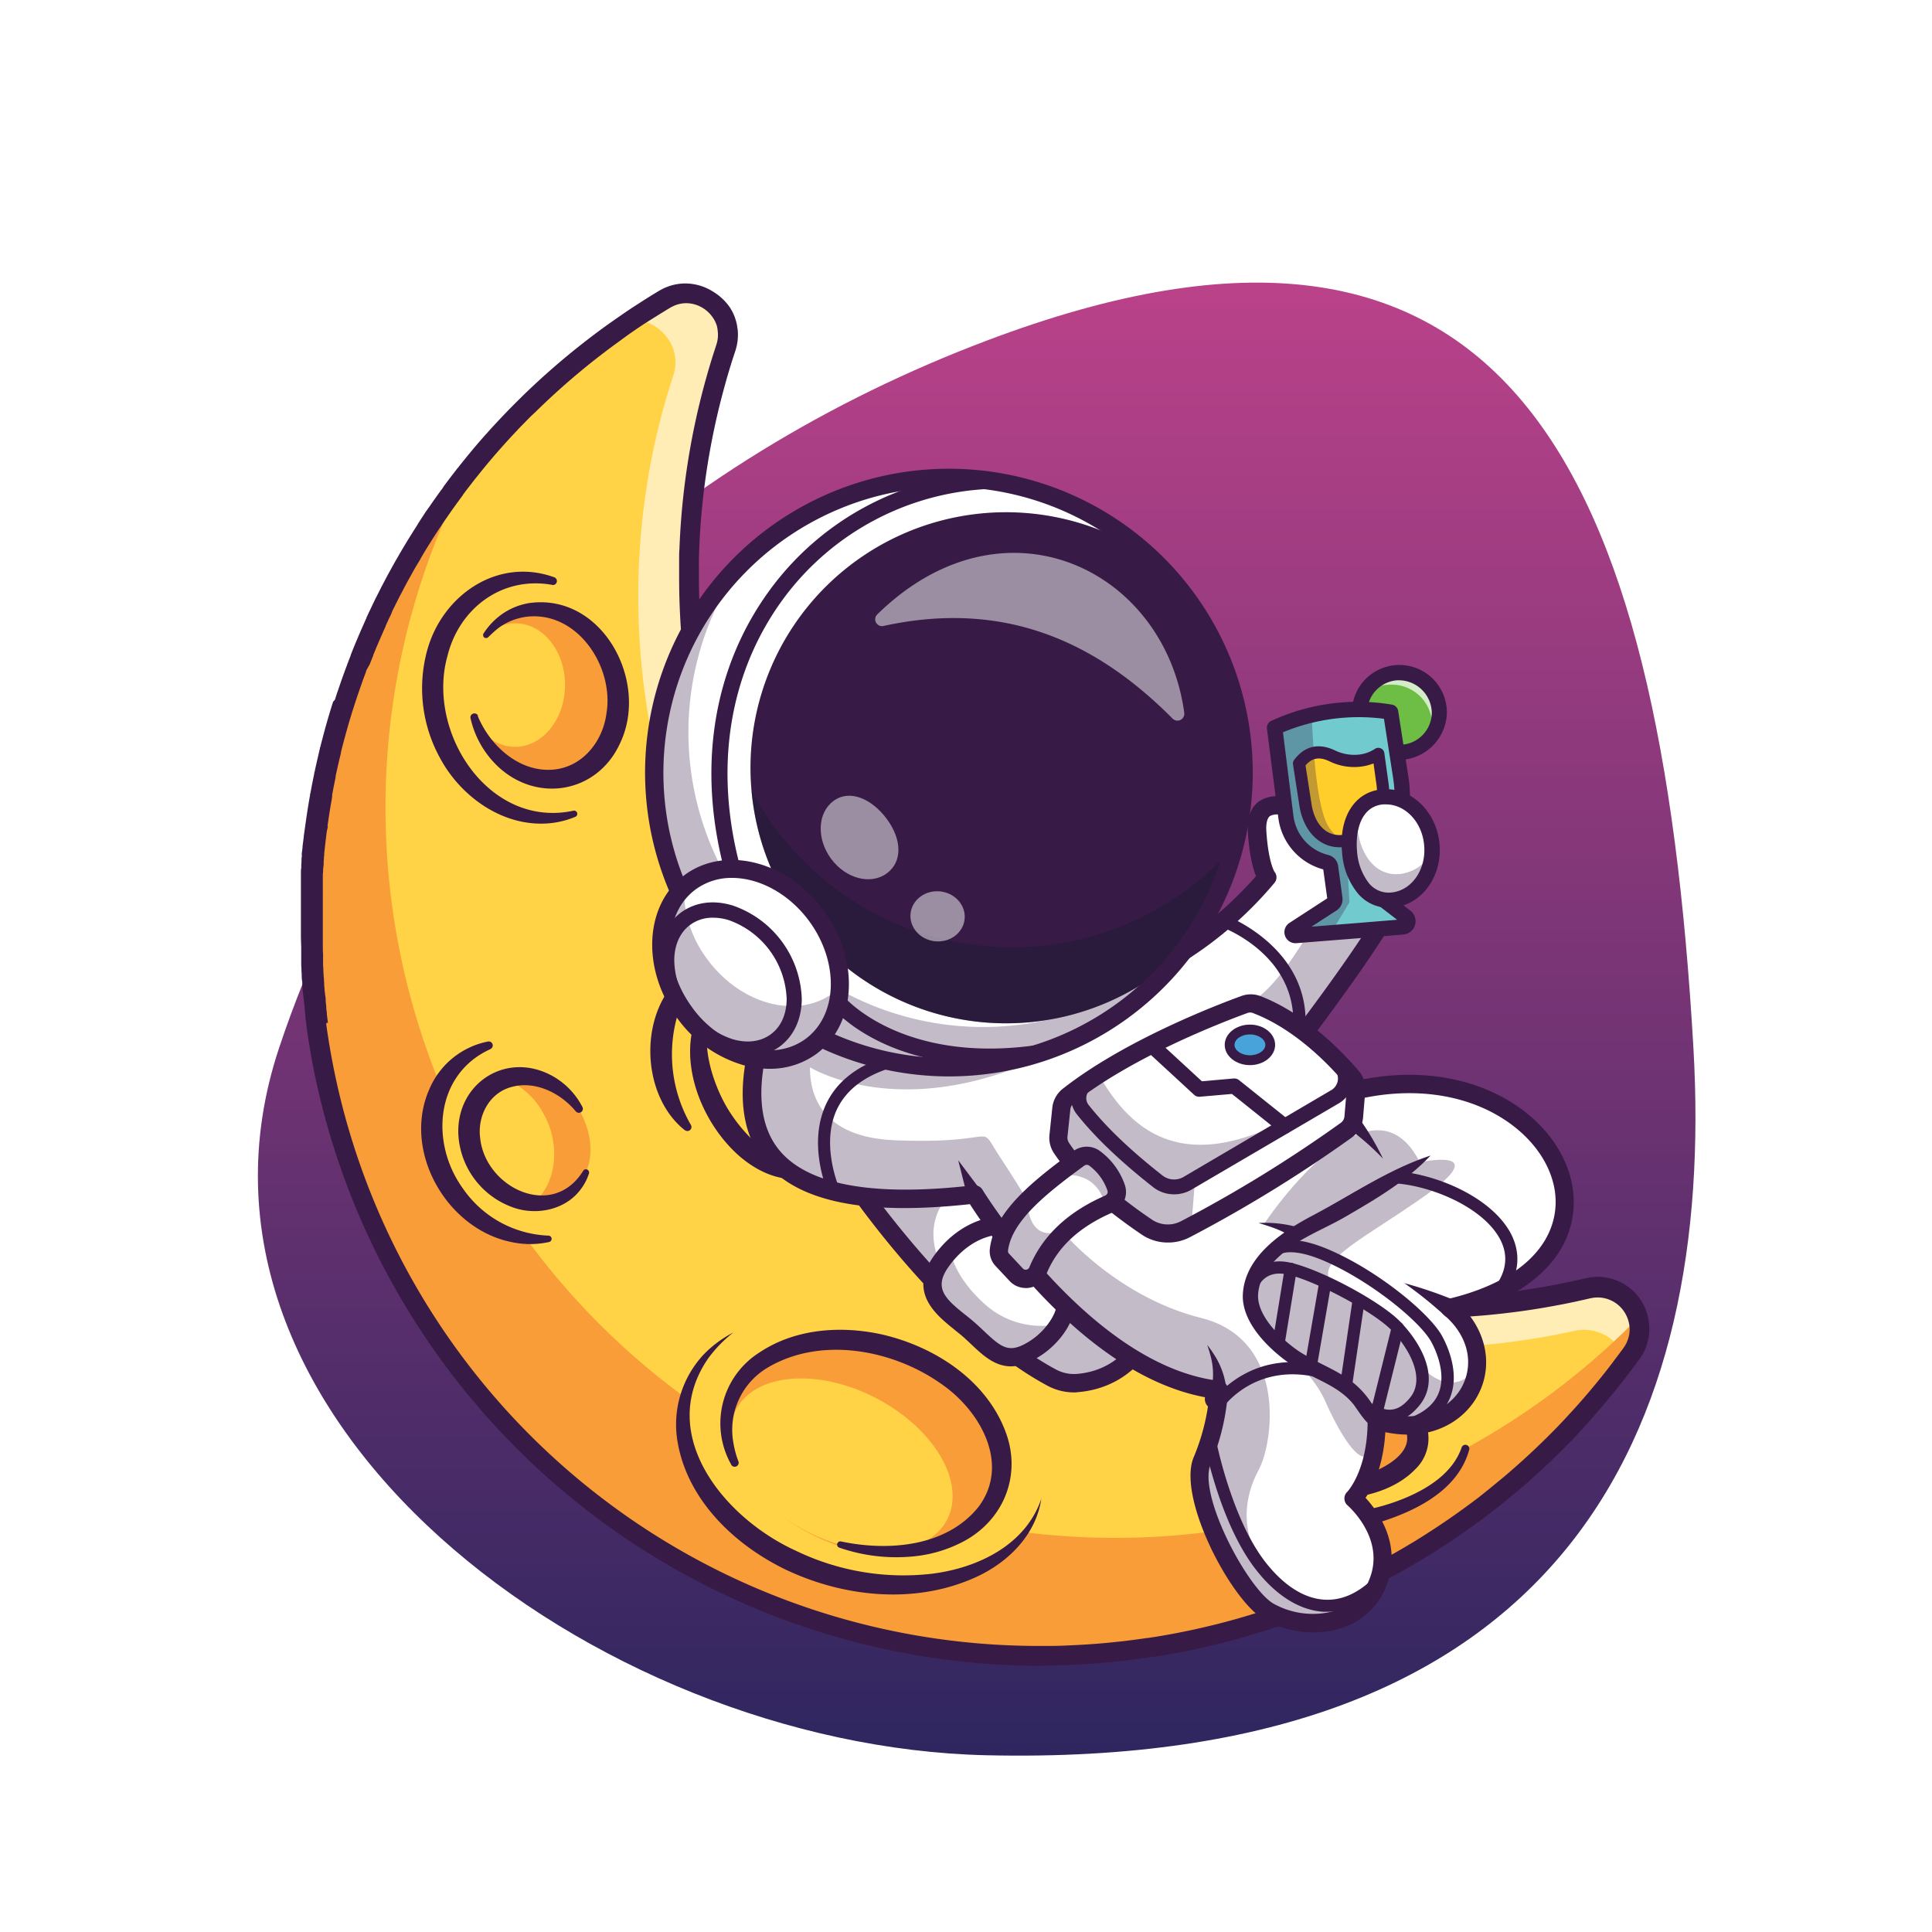 <svg id="e30246d6-a261-413d-b10c-089c3518edea" data-name="Layer 1" xmlns="http://www.w3.org/2000/svg" xmlns:xlink="http://www.w3.org/1999/xlink" viewBox="0 0 450 450"><defs><style>.e76e3fd5-34c7-47b2-a2ea-3da4e2945403{fill:url(#bb813959-29e8-4a2c-988d-03fdb937d616);filter:url(#fccdccc5-0e71-4527-8cf0-1ff949c20688);}.e11d6669-637c-4dd9-9091-f3080b060dc6{filter:url(#ad741502-7469-46cd-9437-9b78b9c8c03a);}.a75a3bb2-5fc4-4e3f-a09f-df99094040f5{fill:#ffd345;}.ace258bc-e32d-4836-8273-dd09cd69f4e1{opacity:0.6;}.fc51ca04-42e1-4f50-bc91-7670b5994a58{fill:#fff;}.a970699f-ee1f-46b7-a99a-fd3e23ed6bb3{fill:#f99d39;}.b836044c-fc70-409e-a390-45bf1b3f661f{fill:#371a45;}.afc7e597-3de8-4cb4-9f71-7e722886901d{fill:#6ebe45;}.e861d5c9-537a-4358-bfea-fcf1a94243c6{opacity:0.7;}.acf8db99-e91a-46ac-8e5d-bf9f6fa5a138{opacity:0.3;}.b81a921d-9e0f-4d10-a880-848dad99f1d1{opacity:0.35;}.b75c2c97-14ea-446d-a886-205730cc57dd{fill:#111a28;}.f6427437-c86a-4498-a652-77455648d4d6{opacity:0.5;}.bc2f0456-3b6d-4f07-88ef-57915009e4c9{fill:#48a3da;}.bee86a88-869d-4b0e-b293-99d457ebd0b6{fill:#71cbce;}.f5bb9058-fa20-43da-8bcb-079e697a65b3{fill:#ffce2a;}</style><linearGradient id="bb813959-29e8-4a2c-988d-03fdb937d616" x1="179.68" y1="61.32" x2="179.68" y2="407.82" gradientTransform="translate(45.79)" gradientUnits="userSpaceOnUse"><stop offset="0" stop-color="#bb428a"/><stop offset="1" stop-color="#2e265f"/></linearGradient><filter id="fccdccc5-0e71-4527-8cf0-1ff949c20688" x="0.04" y="5.78" width="455.04" height="463.2" filterUnits="userSpaceOnUse"><feOffset dx="2" dy="2" input="SourceAlpha"/><feGaussianBlur stdDeviation="20" result="a39c3d6b-7e4b-405e-93d7-cc951deae3db"/><feFlood/><feComposite operator="in" in2="a39c3d6b-7e4b-405e-93d7-cc951deae3db"/><feComposite in="SourceGraphic"/></filter><filter id="ad741502-7469-46cd-9437-9b78b9c8c03a"><feOffset dx="2" dy="2" input="SourceAlpha"/><feGaussianBlur stdDeviation="12" result="a5259695-f111-4079-b7c0-6746fb678644"/><feFlood/><feComposite operator="in" in2="a5259695-f111-4079-b7c0-6746fb678644"/><feComposite in="SourceGraphic"/></filter></defs><path class="e76e3fd5-34c7-47b2-a2ea-3da4e2945403" d="M392.43,242.1c5.1,89-29.75,167.85-164.74,164.73C136.74,404.73,34.25,328.43,63,242.1c27.54-82.83,92.4-137.37,164.73-164.73C349,31.47,384.63,106.16,392.43,242.1Z"/><g class="e11d6669-637c-4dd9-9091-f3080b060dc6"><path class="a75a3bb2-5fc4-4e3f-a09f-df99094040f5" d="M378,313.31A170,170,0,1,1,152.8,67.7a9.76,9.76,0,0,1,14.26,11.43,168.61,168.61,0,0,0-6.9,29.38,170.32,170.32,0,0,0-1.26,35.8c0,.28,0,.56,0,.84.31,4.27.79,8.47,1.41,12.63.37,2.53.8,5,1.29,7.52.22,1.16.47,2.31.72,3.46a169.8,169.8,0,0,0,4.44,16.51A171.87,171.87,0,0,0,173.27,202c1.82,4.09,3.82,8.1,5.95,12q2.92,5.34,6.22,10.45c.15.25.31.49.47.73,1.51,2.33,3.1,4.64,4.72,6.88.62.86,1.25,1.71,1.88,2.55s1.18,1.57,1.78,2.34q3,3.86,6.22,7.52l1.22,1.38c.19.22.38.42.57.63s.54.6.81.9c1.29,1.4,2.6,2.79,3.94,4.15,2.47,2.51,5,5,7.64,7.31.61.56,1.23,1.11,1.85,1.65q4,3.52,8.27,6.79c.46.36.93.72,1.41,1.07q6.53,4.93,13.52,9.21c.82.52,1.66,1,2.5,1.51,1.51.9,3,1.76,4.56,2.6q3.27,1.8,6.63,3.45,2.52,1.24,5.07,2.41c2.46,1.11,4.95,2.17,7.46,3.16,1.7.68,3.42,1.33,5.14,1.95,1.36.49,2.72,1,4.09,1.4q3.35,1.11,6.73,2.08,7.59,2.16,15.43,3.62c2.14.4,4.28.75,6.44,1.08a170.78,170.78,0,0,0,37.32,1.31,174.91,174.91,0,0,0,17.75-2.25c3-.55,6.05-1.18,9-1.87A9.75,9.75,0,0,1,378,313.31Z"/><g class="ace258bc-e32d-4836-8273-dd09cd69f4e1"><path class="fc51ca04-42e1-4f50-bc91-7670b5994a58" d="M154.85,85.39a162,162,0,0,0-6.73,29.44,166.76,166.76,0,0,0-.87,36c0,.28.05.57.07.85.37,4.29.92,8.52,1.61,12.71.41,2.55.89,5.07,1.43,7.58.24,1.17.51,2.33.78,3.49a169.08,169.08,0,0,0,4.79,16.65A173,173,0,0,0,162.79,209c1.93,4.14,4,8.2,6.29,12.17q3.07,5.4,6.53,10.57l.5.75c1.59,2.36,3.25,4.69,5,7,.64.87,1.3,1.73,2,2.59s1.23,1.59,1.86,2.37c2.09,2.6,4.27,5.15,6.51,7.64.41.46.84.93,1.27,1.39.19.23.39.43.59.65s.56.6.85.91c1.35,1.43,2.71,2.84,4.11,4.22,2.58,2.55,5.23,5,8,7.45l1.94,1.68c2.78,2.39,5.66,4.7,8.6,6.93.48.36,1,.73,1.47,1.09q6.78,5,14.05,9.42c.86.53,1.73,1,2.6,1.55,1.56.92,3.14,1.8,4.73,2.67,2.27,1.23,4.55,2.42,6.88,3.55,1.74.86,3.49,1.68,5.26,2.48,2.54,1.15,5.12,2.25,7.72,3.27q2.64,1.05,5.33,2c1.4.5,2.81,1,4.23,1.46q3.45,1.15,7,2.17,7.83,2.28,15.94,3.84,3.31.63,6.66,1.15a180,180,0,0,0,38.48,1.79,181.92,181.92,0,0,0,18.27-2c3.12-.51,6.21-1.11,9.27-1.77a10.26,10.26,0,0,1,12.08,7.12c.43-.58.88-1.16,1.3-1.75a9.75,9.75,0,0,0-10.09-15.24c-3,.69-6,1.32-9,1.87a174.91,174.91,0,0,1-17.75,2.25,170.78,170.78,0,0,1-37.32-1.31c-2.16-.33-4.3-.68-6.44-1.08q-7.85-1.46-15.43-3.62-3.39-1-6.73-2.08c-1.37-.44-2.73-.91-4.09-1.4-1.72-.62-3.44-1.27-5.14-1.95-2.51-1-5-2.05-7.46-3.16q-2.55-1.17-5.07-2.41-3.36-1.65-6.63-3.45c-1.53-.84-3.05-1.7-4.56-2.6-.84-.49-1.68-1-2.5-1.51q-7-4.28-13.52-9.21c-.48-.35-.95-.71-1.41-1.07q-4.25-3.27-8.27-6.79c-.62-.54-1.24-1.09-1.85-1.65-2.63-2.35-5.17-4.8-7.64-7.31-1.34-1.36-2.65-2.75-3.94-4.15-.27-.3-.54-.59-.81-.9s-.38-.41-.57-.63l-1.22-1.38q-3.21-3.67-6.22-7.52c-.6-.77-1.19-1.55-1.78-2.34s-1.26-1.69-1.88-2.55c-1.62-2.24-3.21-4.55-4.72-6.88-.16-.24-.32-.48-.47-.73q-3.3-5.1-6.22-10.45c-2.13-3.92-4.13-7.93-5.95-12a171.87,171.87,0,0,1-6.46-16.77,169.8,169.8,0,0,1-4.44-16.51c-.25-1.15-.5-2.3-.72-3.46-.49-2.49-.92-5-1.29-7.52-.62-4.16-1.1-8.36-1.41-12.63,0-.28,0-.56,0-.84a170.32,170.32,0,0,1,1.26-35.8,168.61,168.61,0,0,1,6.9-29.38A9.76,9.76,0,0,0,152.8,67.7q-3.74,2.25-7.35,4.68C151.66,72.65,157,78.75,154.85,85.39Z"/></g><path class="a970699f-ee1f-46b7-a99a-fd3e23ed6bb3" d="M378,313.32A170.06,170.06,0,1,1,106.48,108.56a170.12,170.12,0,0,0,60.58,221.37,17.5,17.5,0,0,1,2.12-7.85c6.35-11.68,25-14.65,41.57-6.63s24.91,24,18.56,35.67a17.12,17.12,0,0,1-1.59,2.42A170.41,170.41,0,0,0,379.5,305,9.57,9.57,0,0,1,378,313.32Z"/><ellipse class="a970699f-ee1f-46b7-a99a-fd3e23ed6bb3" cx="124.61" cy="159.7" rx="16.34" ry="19.16" transform="translate(-39.65 41.17) rotate(-16.22)"/><ellipse class="a970699f-ee1f-46b7-a99a-fd3e23ed6bb3" cx="177.2" cy="249.37" rx="14.17" ry="22.75" transform="translate(-91.59 103.29) rotate(-26.08)"/><ellipse class="a75a3bb2-5fc4-4e3f-a09f-df99094040f5" cx="173" cy="251.12" rx="8.93" ry="19.85" transform="translate(-92.78 101.62) rotate(-26.08)"/><ellipse class="a75a3bb2-5fc4-4e3f-a09f-df99094040f5" cx="118" cy="157.57" rx="14.39" ry="11.61" transform="translate(-40.43 274.41) rotate(-89.58)"/><path class="a75a3bb2-5fc4-4e3f-a09f-df99094040f5" d="M112,241.47a18.5,18.5,0,0,0-4.38,2c-9.85,6.11-12,20.09-4.75,31.24,5.44,8.38,14.59,12.77,23,11.86Z"/><path class="b836044c-fc70-409e-a390-45bf1b3f661f" d="M112.23,242.36c-12.89,5.82-14.11,21.91-6.36,32.53a25.37,25.37,0,0,0,19.86,10.91.75.75,0,0,1,.75.77.77.77,0,0,1-.59.72,20.66,20.66,0,0,1-8.82,0C102,284.21,91.64,266.1,98,251.7a18.76,18.76,0,0,1,13.66-11.11.93.93,0,0,1,.54,1.77Z"/><path class="a75a3bb2-5fc4-4e3f-a09f-df99094040f5" d="M238.61,330.06a25.64,25.64,0,0,1,2,16.84c-2.45,10.09-11.22,16.56-23,19.15a53.56,53.56,0,0,1-25.7-1.05c-22.91-6.39-38.19-25.1-34.14-41.81a24.58,24.58,0,0,1,11.06-14.85c9.41-6,23.21-7.26,37.6-3.25Z"/><path class="b836044c-fc70-409e-a390-45bf1b3f661f" d="M109.25,164.71c2.79,6.77,9.16,12.67,16.58,12.6S138.42,171,139.28,164c1.67-10.43-6.32-23.05-17.7-22.43a13.82,13.82,0,0,0-7.66,2.85,29.55,29.55,0,0,0-2.21,2,.74.74,0,0,1-1,0,.77.77,0,0,1,0-1,16.34,16.34,0,0,1,4.48-4.56,15.45,15.45,0,0,1,6.12-2.4c17-2.34,28,18.32,21.1,32.69-5.34,11.67-19.5,14-28.63,5.19a22.23,22.23,0,0,1-6.19-11.07.93.93,0,0,1,1.76-.56Z"/><path class="b836044c-fc70-409e-a390-45bf1b3f661f" d="M126.62,134.23c-11.65-2.1-21.66,5.42-24.41,16.6-4.94,17.69,9.62,40.23,29.34,36a.75.75,0,0,1,.46,1.42,20.41,20.41,0,0,1-6,1.5c-10.76,1-20.82-6.2-25.67-15.47a33.62,33.62,0,0,1-2.86-24.73c3.52-12.94,16.45-21.86,29.62-17.09a.93.93,0,0,1-.48,1.79Z"/><path class="a970699f-ee1f-46b7-a99a-fd3e23ed6bb3" d="M123.43,278.5c-4.94.59-10.33-2.23-13.52-7.6-4.25-7.16-3-16.14,2.8-20.07a10.73,10.73,0,0,1,2.59-1.27c9.9-3.52,17,3.74,19.34,10.85C137.27,268.45,134.23,276.75,123.43,278.5Z"/><path class="a75a3bb2-5fc4-4e3f-a09f-df99094040f5" d="M122.63,277.88c-4.94.59-10.33-2.23-13.52-7.6-4.25-7.16-3-16.14,2.8-20.07a10.48,10.48,0,0,1,2.58-1.27,17.23,17.23,0,0,1,9.82,7.94C128.62,264.15,127.79,273.13,122.63,277.88Z"/><path class="b836044c-fc70-409e-a390-45bf1b3f661f" d="M132.12,256.87c-3.58-4.33-9.48-7.19-14.9-5.71-5.21,1.32-8.07,6.73-7.38,11.93,1.2,11.56,16.83,19.11,23.95,7.69a.75.75,0,0,1,1.37.61,12.33,12.33,0,0,1-2.54,4.41c-3.57,4.07-9.68,5.21-14.73,3.57a19.17,19.17,0,0,1-13-15.68c-1.61-12.64,10.54-21.26,21.78-15.08a17.44,17.44,0,0,1,7,7.25.93.93,0,0,1-1.55,1Z"/><ellipse class="a970699f-ee1f-46b7-a99a-fd3e23ed6bb3" cx="199.28" cy="334.89" rx="23.78" ry="32.71" transform="translate(-186.68 388.69) rotate(-67.18)"/><ellipse class="a75a3bb2-5fc4-4e3f-a09f-df99094040f5" cx="193.99" cy="339.19" rx="17.49" ry="27.73" transform="translate(-196.44 354.76) rotate(-62.52)"/><path class="b836044c-fc70-409e-a390-45bf1b3f661f" d="M157.5,261.24c-10.52-8.32-10.84-28.13-.11-36.44a11.37,11.37,0,0,1,5.51-2.18.75.75,0,0,1,.82.68.78.78,0,0,1-.42.76,14.38,14.38,0,0,0-6.37,7.15,32.82,32.82,0,0,0,2,28.82.94.94,0,0,1-1.39,1.21Z"/><path class="a75a3bb2-5fc4-4e3f-a09f-df99094040f5" d="M292.06,320.55A46.24,46.24,0,0,1,307,317.08c16.65-1.17,31.14,5.76,32.37,15.49s-11.28,18.56-27.93,19.72-31.15-5.77-32.37-15.49Z"/><path class="b836044c-fc70-409e-a390-45bf1b3f661f" d="M340.2,335.7c-2.64,9.62-12.83,14.45-21.62,17.09-12,3.45-27.26,2.63-36.44-6.79a13.06,13.06,0,0,1-3.83-9.11.77.77,0,0,1,.78-.73.75.75,0,0,1,.7.55c1.86,5.49,7.13,8.5,12.29,10.46a60.18,60.18,0,0,0,19.17,3.2,47.67,47.67,0,0,0,14.82-3.79c5.21-2.31,10.42-5.83,12.36-11.4a.92.92,0,0,1,1.77.52Z"/><path class="a970699f-ee1f-46b7-a99a-fd3e23ed6bb3" d="M315.2,344.37A33,33,0,0,1,301,344c-5-1.3-8.92-3.82-10.51-7.15-2.94-6.18,3.33-12.82,14-14.84,10.19-1.92,20.72,1.07,24.22,6.72a7.45,7.45,0,0,1,.45.83C332.16,335.72,325.88,342.36,315.2,344.37Z"/><ellipse class="a75a3bb2-5fc4-4e3f-a09f-df99094040f5" cx="301.24" cy="333.91" rx="8.83" ry="15.85" transform="translate(-78.77 574.38) rotate(-80.27)"/><path class="b836044c-fc70-409e-a390-45bf1b3f661f" d="M297.36,323.43a30.43,30.43,0,0,1,21.74-2.34c3.87,1.13,7.63,3,10,6.51a9.93,9.93,0,0,1-1.52,12.68c-8.53,8.83-28.51,9.21-36.8,0a9.73,9.73,0,0,1-2.05-3.89c-.08-.74-.62-2.1.44-2.3a.75.75,0,0,1,.81.55,7.7,7.7,0,0,0,2.54,4c6.14,5,16.18,5,23.47,2.83,4.57-1.37,12.25-5.54,9-11.13-3.27-4.87-11.36-6.47-16.95-6.51a32.11,32.11,0,0,0-10,1.38.93.93,0,0,1-.73-1.7Z"/><path class="b836044c-fc70-409e-a390-45bf1b3f661f" d="M193.37,264.16a10.76,10.76,0,0,1-10.44,8.44c-4.77.08-9.27-2.35-12.72-5.33-8.56-7.49-14.32-21.41-10-32.47a12,12,0,0,1,4.3-5.39c.73-.38,2.56-1.74,3-.55a.76.76,0,0,1-.31.89c-8.43,6-3.6,21,1.27,28,3.71,5.51,10.74,12.5,17.87,10.51a9.37,9.37,0,0,0,5.27-4.75.93.93,0,0,1,1.72.66Z"/><path class="b836044c-fc70-409e-a390-45bf1b3f661f" d="M240.15,386A172.93,172.93,0,0,1,70.91,246.32l-.1-.52c-.08-.45-.17-.91-.25-1.36l-.33-1.88-.06-.38c-.08-.51-.17-1-.25-1.51l-.09-.63c-.07-.43-.13-.85-.2-1.28s-.14-1-.2-1.46l-.05-.35s0-.07,0-.11c-.08-.61-.17-1.26-.25-1.9,0-.05,0-.14,0-.23l0-.15c-.06-.5-.11-.95-.16-1.39l0-.34c0-.3-.07-.6-.1-.9-.06-.51-.11-1-.16-1.55l-.17-1.21,0,0-.06-.76c0-.25-.05-.5-.07-.76l0-.38c0-.32,0-.64-.07-1s-.05-.63-.07-1v-.13c0-.27,0-.55-.05-.83l0-.52-.06-1,0-.61c0-.32,0-.63,0-.95l0-1c0-.55,0-1.08,0-1.61l-.07-2.29h0c0-.31,0-.61,0-.91v-.36c0-.72,0-1.45,0-2.18,0-.48,0-1,0-1.43l0-1.53,0-1.47,0-.76c0-.34,0-.67,0-1,0-.17,0-.34,0-.5l0-.74c0-.33,0-.63,0-.92l0-.5a2,2,0,0,1,0-.32c0-.13,0-.27,0-.39s0-.4,0-.61,0-.51,0-.76a.66.66,0,0,0,0-.14l0-.39v-.16c0-.34,0-.71.08-1.08l0-.48a1.5,1.5,0,0,1,0-.22l.06-.83,0-.38c0-.25,0-.47.06-.69s0-.25,0-.37c0-.32,0-.64.08-.95l.09-.83c0-.38.08-.8.13-1.22h0l.17-1.4c0-.26.07-.53.1-.79h0l.3-2.14c.15-1.07.31-2.17.48-3.26.11-.73.24-1.47.36-2.2.07-.4.14-.81.22-1.21,0-.16,0-.32.08-.48s0-.27.08-.41l.21-1.13c.1-.54.21-1.08.32-1.62s.19-.94.29-1.42c0-.12,0-.24.07-.36.13-.6.26-1.21.4-1.81l.09-.39c.1-.47.21-.93.32-1.4l.23-1,.21-.89c0-.09,0-.19.08-.29.14-.57.28-1.15.44-1.72.39-1.53.83-3.14,1.34-4.9.45-1.52.83-2.78,1.21-3.95L76,161c.14-.44.28-.88.43-1.32,0-.11.08-.25.13-.39l.82-2.4c.14-.4.27-.78.41-1.16s.24-.69.38-1.05c.2-.56.42-1.15.65-1.74.07-.22.15-.44.24-.65.13-.36.29-.76.45-1.17l.15-.39s0-.1.06-.16a.3.3,0,0,0,0-.1l.6-1.49c.06-.16.12-.32.19-.47a3,3,0,0,1,.14-.33l.12-.31c.22-.51.43-1,.66-1.55.06-.17.15-.38.25-.6.23-.55.49-1.13.75-1.71l.05-.12.09-.2.06-.14.44-1,.27-.59,0-.07c.07-.16.15-.31.22-.47l.07-.15.29-.63c.24-.5.49-1,.75-1.57.09-.2.19-.4.29-.6.23-.48.47-1,.7-1.43l.62-1.23.57-1.12c.06-.13.15-.28.24-.45s.26-.51.41-.78l.28-.55.14-.25c.28-.54.58-1.09.88-1.63l.27-.49c.16-.3.34-.62.52-.94l.27-.49.57-1,.26-.44.06-.1c.19-.34.41-.72.63-1.09l.13-.23c.1-.17.2-.34.31-.51l.85-1.43.17-.28.73-1.18v0l.09-.14.1-.16c.08-.14.17-.28.26-.41.17-.29.35-.57.53-.85l.5-.78a3.23,3.23,0,0,0,.18-.28c0-.07.08-.13.12-.18l0-.06c.43-.65.85-1.31,1.3-2l.43-.66.07-.11.72-1,.17-.24c.38-.56.76-1.11,1.15-1.66l.2-.27c.11-.17.22-.33.34-.49l.5-.69c.19-.27.38-.54.59-.8s.29-.42.44-.62l0-.05.64-.86.34-.46.45-.59c.19-.25.38-.51.58-.76l.31-.4.14-.18,0,0,.59-.76.08-.15.17-.16.39-.5.33-.42c2-2.47,4-4.94,6.18-7.31,1-1.14,2.1-2.33,3.43-3.73l1.54-1.61,1.67-1.69,1.49-1.47.09-.09a174,174,0,0,1,16-13.79c1.15-.88,2.4-1.81,3.82-2.83,2-1.41,3.94-2.77,5.89-4.06l2-1.29c1.45-.93,2.78-1.75,4.06-2.52l.47-.27c.19-.1.37-.2.55-.28a11.87,11.87,0,0,1,5.13-1.2h0a12.14,12.14,0,0,1,6.55,1.95A12.72,12.72,0,0,1,168,69.6a11.89,11.89,0,0,1,1.16,2.31l0,0,.16.5a10.79,10.79,0,0,1,.38,1.54c0,.26.09.53.12.82a12,12,0,0,1-.58,5.06l-.63,1.93c-.26.81-.51,1.61-.75,2.43l-.47,1.57c-.13.44-.25.9-.38,1.35l-.16.59a166.79,166.79,0,0,0-6,38.41c0,.68-.05,1.38-.06,2.08v.06c0,.68,0,1.36,0,2s0,1.41,0,2.11c0,4.26.17,8.55.48,12.75.06.78.13,1.56.2,2.33s.15,1.6.23,2.4v.15c.09.82.18,1.64.28,2.46s.19,1.57.29,2.35c.19,1.37.38,2.65.57,3.88.16,1,.33,2,.51,3.05v.07c.06.35.12.69.19,1,.11.6.22,1.2.34,1.79.06.32.11.6.17.89l.11.56c.08.35.15.71.22,1.06a167.63,167.63,0,0,0,87.82,114.65,165.52,165.52,0,0,0,71.26,18.38h.4l.7,0,1.69,0c1.07,0,2.14,0,3.22,0,.8,0,1.61,0,2.41,0s1.47,0,2.19-.06h.43l1.65-.07,1.09-.05,1.79-.11.41,0,1.44-.1.57,0,.14,0h.07c1.29-.1,2.66-.23,4.18-.38l1.68-.18,1.64-.2c3.22-.39,6.45-.89,9.62-1.47l1.66-.31,2.73-.55c.52-.1,1-.21,1.53-.33.85-.18,1.68-.37,2.5-.56l.87-.18a12,12,0,0,1,13,6.88,11.85,11.85,0,0,1,.55,1.42l.12.38a.73.73,0,0,0,0,.16,11.64,11.64,0,0,1-.19,6.84l0,.07-.11.3-.06.15c0,.12-.09.24-.14.36l-.08.19c0,.07-.07.15-.1.23l-.13.27-.23.44-.18.3a9.92,9.92,0,0,1-.67,1c-.38.53-.78,1.06-1.17,1.59-.86,1.16-1.65,2.2-2.4,3.17-1.31,1.68-2.54,3.2-3.77,4.67-.71.85-1.42,1.69-2.14,2.52s-1.36,1.55-2,2.31c-1.18,1.33-2.42,2.66-3.66,4-3.64,3.8-7.48,7.47-11.42,10.89-.59.52-1.19,1-1.8,1.54-1.18,1-2.4,2-3.62,3-.85.68-1.7,1.35-2.57,2-2,1.56-4.09,3.07-6.11,4.5l-1.29.89c-1.9,1.31-3.95,2.67-6.09,4-1,.62-2,1.23-3,1.83-4.17,2.51-8.49,4.85-12.83,7l-1.66.81c-2.24,1.07-4.49,2.08-6.69,3-.55.24-1.11.48-1.68.71l-.58.23-1.33.54c-2.46,1-5,1.92-7.53,2.8l-1.11.37-.07,0-2.23.74-1.32.41c-2.88.9-5.83,1.74-8.77,2.49l-1.84.46-1.38.33-.72.16-1.47.33-.36.08-1.84.4-1.88.37c-.61.13-1.24.24-1.86.36l-1.89.34-1.92.32-.4.07-1.46.22-.22,0-1.79.26c-1.22.17-2.46.33-3.7.47s-2.56.28-3.84.41-2.63.23-3.89.32c-1.79.13-3.42.22-5,.29s-3.13.11-5,.14ZM74,236.27l0,.4c.07.47.13.94.2,1.4s.13.84.19,1.25l.1.64c.07.47.15,1,.24,1.45l.06.38c.1.61.21,1.22.32,1.83l.24,1.31.1.52A167.47,167.47,0,0,0,240.07,381.37l2.46,0c1.78,0,3.37-.07,4.83-.14s3.12-.15,4.86-.28c1.22-.08,2.49-.19,3.77-.31l3.75-.39c1.2-.15,2.41-.3,3.6-.47.59-.07,1.17-.16,1.75-.25l.22,0,1.41-.22.4-.06,1.86-.31c.61-.11,1.22-.21,1.82-.33l1.82-.34,1.82-.37,1.79-.38.37-.08,1.43-.33.7-.16,1.34-.32,1.78-.44c2.87-.73,5.74-1.55,8.54-2.42l1.3-.41,2.14-.71.09,0,1.05-.36c2.48-.86,4.95-1.77,7.35-2.73l1.3-.52.5-.21.05,0c.55-.22,1.09-.45,1.64-.69,2.13-.9,4.32-1.89,6.52-2.93l1.59-.77c4.23-2.07,8.43-4.35,12.49-6.79,1-.58,1.94-1.18,2.9-1.78,2.07-1.31,4.07-2.63,5.94-3.91.42-.29.83-.57,1.23-.86,2-1.39,4-2.86,6-4.38l2.49-2c1.2-1,2.38-1.94,3.53-2.91.58-.49,1.17-1,1.74-1.5h0c3.83-3.33,7.57-6.9,11.11-10.59,1.2-1.27,2.4-2.56,3.56-3.85.68-.75,1.34-1.51,2-2.26s1.39-1.63,2.08-2.45c1.2-1.43,2.4-2.92,3.66-4.54.74-.95,1.5-2,2.34-3.09l1.15-1.56c.16-.22.29-.43.42-.64l.14-.25.11-.21.05-.11.09-.2.24-.62a7.08,7.08,0,0,0,.12-4.2l-.1-.35a8.93,8.93,0,0,0-.33-.83,7.42,7.42,0,0,0-8-4.25l-.57.11c-.84.2-1.7.4-2.56.58-.51.12-1,.23-1.58.34-.93.2-1.86.39-2.79.56l-1.71.32c-3.26.6-6.58,1.11-9.87,1.51l-1.69.2-1.76.19c-1.54.16-2.95.29-4.28.39l-.79.06-1.52.11-.39,0-1.84.11-1.13.05-1.65.07-.49,0c-.74,0-1.48,0-2.23.06s-1.66,0-2.49,0c-1.1,0-2.2,0-3.3,0l-1.73,0-.74,0-.39,0A170.11,170.11,0,0,1,250.11,286a173.06,173.06,0,0,1-81.77-89.77,170.51,170.51,0,0,1-8.48-28.06c-.08-.36-.15-.73-.23-1.1l-.11-.56c-.07-.31-.12-.61-.18-.92-.12-.59-.24-1.22-.35-1.85-.07-.35-.13-.71-.2-1.08v-.06c-.18-1-.36-2.08-.52-3.13-.2-1.27-.39-2.58-.59-4-.1-.81-.2-1.6-.29-2.39s-.2-1.64-.28-2.47l0-.16c-.08-.84-.17-1.69-.24-2.54s-.14-1.59-.2-2.39c-.33-4.32-.49-8.73-.49-13.1,0-.73,0-1.45,0-2.17s0-1.4,0-2.11,0-1.48.07-2.19a171.1,171.1,0,0,1,6.12-39.49l.17-.59c.13-.48.26-.95.4-1.43l.47-1.58q.38-1.26.78-2.52l.63-1.94a7.31,7.31,0,0,0,.37-3.14,3.32,3.32,0,0,0-.06-.44v-.08A6.08,6.08,0,0,0,165,74l-.05-.16a6.87,6.87,0,0,0-.81-1.71,7.71,7.71,0,0,0-2.31-2.31,7.41,7.41,0,0,0-4-1.2h0a7.09,7.09,0,0,0-3.13.74l0,0-.27.13-.3.17c-1.27.76-2.56,1.56-4,2.46l-2,1.26c-1.9,1.25-3.83,2.58-5.73,4-1.38,1-2.6,1.89-3.71,2.75a167.82,167.82,0,0,0-15.54,13.41l-.09.09L121.61,95q-.85.86-1.65,1.68c-.52.53-1,1-1.52,1.58-1.28,1.35-2.34,2.5-3.33,3.62-2.07,2.31-4.09,4.71-6,7.12l-.28.34-.63.8c-.2.26-.41.52-.61.79l-.5.65c-.18.22-.36.46-.53.69l-.5.67a2.49,2.49,0,0,0-.23.31l0,.06c-.21.27-.42.56-.63.84s-.28.38-.4.56l-.08.11c-.19.24-.36.48-.53.72l-.57.79-.18.25-.15.21-.12.17-1.1,1.59v0l-.14.19-.72,1.06-.08.12c-.14.21-.29.42-.42.64-.45.65-.85,1.27-1.26,1.89a.83.83,0,0,1-.08.12,3.93,3.93,0,0,1-.28.44c-.16.24-.3.48-.45.71l-.51.81-.06.1-.21.33-.13.2a.57.57,0,0,1-.08.13l-.67,1.09-.17.29c-.3.49-.58,1-.85,1.43l0,.06-.26.43-.14.23c-.19.33-.4.68-.6,1l-.08.14-.22.37c-.21.36-.38.68-.56,1l-.27.48c-.16.3-.33.6-.5.9l-.28.51c-.29.52-.57,1.05-.85,1.57l-.82,1.58-.18.32-.59,1.17c-.2.4-.4.79-.59,1.18s-.47.93-.69,1.39l0,.08c-.07.14-.14.28-.2.43l0,.07c-.26.52-.5,1-.75,1.56-.1.22-.19.4-.27.59l-.09.19-.18.38,0,.12c-.1.21-.18.38-.26.57-.16.34-.29.63-.41.92l-.21.46-.74,1.7-.23.54c-.23.54-.44,1-.64,1.54l-.18.43s0,0,0,0l-.11.27a1.66,1.66,0,0,0-.12.31l0,.07c-.2.49-.4,1-.59,1.47l-.24.61L83.4,154c-.08.19-.13.33-.18.48l0,.09c-.22.58-.44,1.15-.65,1.73-.13.35-.25.66-.35,1-.21.57-.39,1.11-.58,1.65L81,160.83c0,.11-.06.19-.09.27l-.42,1.31-.16.49c-.37,1.14-.74,2.35-1.17,3.82-.49,1.71-.92,3.28-1.31,4.78-.16.59-.3,1.16-.44,1.73l0,.18c-.08.3-.15.6-.22.9s-.16.64-.22.93c-.12.47-.22.92-.32,1.36l-.09.41-.39,1.77v.07s0,.05,0,.08l0,.12c-.1.48-.2.95-.29,1.42s-.22,1.06-.31,1.58-.15.75-.21,1.12l0,.07c0,.08,0,.15,0,.23l0,.13a2,2,0,0,0-.06.35l0,.08-.21,1.17c-.12.71-.24,1.42-.35,2.13-.16,1-.32,2.08-.46,3.12l.09.09-.26,1.13c-.07.6-.14,1.16-.21,1.72l-.06.51-.09.77c-.05.42-.09.84-.13,1.26l-.1.83c0,.27,0,.57-.07.87l0,.38-.06.67,0,.37c0,.28,0,.56-.07.84l-.06.62c0,.38,0,.72-.07,1.05l0,.21c0,.11,0,.22,0,.32v.21c0,.23,0,.47,0,.71v.08a3.67,3.67,0,0,0,0,.46c0,.14,0,.28,0,.4l0,.37c0,.13,0,.25,0,.38v.1c0,.27,0,.54,0,.81a2.09,2.09,0,0,1,0,.24l0,.67a1.93,1.93,0,0,0,0,.24v.15c0,.29,0,.6,0,.9l0,.77c0,.49,0,1,0,1.45l0,1.46c0,.47,0,.94,0,1.41,0,.72,0,1.45,0,2.17v.23l0,2,0,1.21c0,.54,0,1.05.06,1.57l0,1c0,.32,0,.59,0,.87V222c0,.16,0,.31,0,.47q0,.54.06,1.05v.1a2.09,2.09,0,0,0,0,.25v.14l.06.91v.11h0c0,.28.05.55.07.83s0,.65.07,1l0,.38c0,.24,0,.47.06.71,0,.53.09,1.05.14,1.57v.09l.18,1.17-.06.07.06.59c0,.3.06.58.1.86l0,.35c0,.44.1.87.15,1.3a1.2,1.2,0,0,0,0,.23v.15c.08.67.16,1.28.25,1.89Zm-.14-44.54v0Zm0-.12h0Zm83.2-41.2v0Zm4.65-.33v0ZM85,150Z"/><path class="b836044c-fc70-409e-a390-45bf1b3f661f" d="M240.57,346.9c-1.25,9-8.43,15.7-16.53,19-13.71,5.72-29.64,4-42.88-2.23-11.87-5.7-22.81-16-25.27-29.44a23.87,23.87,0,0,1,6-20.73,26.35,26.35,0,0,1,6.9-5.12,30.69,30.69,0,0,0-5.83,6c-12.27,17.8,3.78,37.22,20.32,44.77A57.61,57.61,0,0,0,215,364.56c10.76-1.33,22-6.71,25.61-17.66Z"/><path class="b836044c-fc70-409e-a390-45bf1b3f661f" d="M168.33,339.16A19.52,19.52,0,0,1,174.92,313c8.22-5.49,18.72-6.27,28.18-4.25,12.5,2.77,25,10.82,29.35,23.39,3.56,10.38-1.31,20.86-11.13,25.44a31.17,31.17,0,0,1-9.24,2.78,40.61,40.61,0,0,1-18.61-1.89.75.75,0,0,1,.4-1.44c11.07,2.34,24.61,1.26,32.06-8.07,7.31-9.77.63-22-8.27-28.33-11.28-8.18-28.06-11.47-40.56-4.26a16.83,16.83,0,0,0-8.26,17.78A21.22,21.22,0,0,0,170,338.4a.93.93,0,0,1-1.69.76Z"/><path class="fc51ca04-42e1-4f50-bc91-7670b5994a58" d="M265.25,309.13a22.44,22.44,0,0,1-4.4,5.87h0A19.4,19.4,0,0,1,249,320.16a10.91,10.91,0,0,1-6-1.27,73.24,73.24,0,0,1-7.93-5,134,134,0,0,1-19.79-17.78,224.48,224.48,0,0,1-15.72-19c-3.22-4.35-5.07-7.17-5.07-7.17l36.18-7.62C232.81,263.44,272.17,296.07,265.25,309.13Z"/><path class="b836044c-fc70-409e-a390-45bf1b3f661f" d="M248.15,322.32a13.08,13.08,0,0,1-6.15-1.55c-25.51-13.65-48.32-48.14-49.28-49.6a2.13,2.13,0,1,1,3.56-2.33c.23.35,23.18,35.05,47.73,48.17a8.82,8.82,0,0,0,4.81,1c4.43-.35,10.55-2.36,14.55-9.91,2.31-4.35-2.53-13.51-13.28-25.11a170.68,170.68,0,0,0-20.4-18.76,2.13,2.13,0,0,1,1.94-3.79c2.2,1.1,30.67,24.61,35.75,40.42,1.16,3.63,1.08,6.73-.25,9.24-5.16,9.74-13.48,11.79-18,12.15C248.82,322.3,248.48,322.32,248.15,322.32Z"/><path class="fc51ca04-42e1-4f50-bc91-7670b5994a58" d="M246.14,302.16a6.21,6.21,0,0,1-.56,2.47h0a17.72,17.72,0,0,1-8.42,8.54,9.35,9.35,0,0,1-2.07.75c-4.7,1.1-7.44-2.75-11.45-6.25-3.63-3.17-9.12-6.37-8.34-11.53a9.65,9.65,0,0,1,1.63-3.9,3.91,3.91,0,0,1,.34-.49,22.85,22.85,0,0,1,2.08-2.53c5.18-5.46,10.66-5.68,10.66-5.68l10.43,12.29S246,299.79,246.14,302.16Z"/><path class="b836044c-fc70-409e-a390-45bf1b3f661f" d="M233.5,316.25c-3.85,0-6.66-2.66-9.22-5.08-.66-.62-1.34-1.27-2.05-1.89s-1.25-1-1.95-1.6c-4.31-3.47-10.81-8.7-4.75-17.17,6.21-8.66,14.06-9.07,14.39-9.09a2.13,2.13,0,0,1,.18,4.25c-.28,0-6.19.45-11.11,7.32-3.55,4.95-1,7.43,4,11.37.7.56,1.42,1.14,2.08,1.72s1.48,1.35,2.17,2c3.67,3.46,5.44,4.92,9,3.19,5.55-2.7,7.85-7.81,7.79-9-.18-.77-2.47-3-4.81-4.69a2.13,2.13,0,1,1,2.46-3.47c1.93,1.36,6.44,4.87,6.6,7.94.17,3.23-3.36,9.73-10.18,13A10.42,10.42,0,0,1,233.5,316.25Z"/><path class="fc51ca04-42e1-4f50-bc91-7670b5994a58" d="M335.65,302.63c13.93,11.74,3.54,32.45-17,26.24,0,12.95-5.41,18.17-5.41,18.17s10.2,8.78,5.59,19.86a14.76,14.76,0,0,1-2.64,4.23c-6,6.64-16.92,5.77-22.81,2.16-6.91-4.26-18.88-27-15.33-35.11a52,52,0,0,0,3.9-16.4c-17-1.92-32.35-15.19-42.78-26.91-2.94-3.29-5.49-6.46-7.58-9.23-4.19-5.53-6.56-9.43-6.56-9.43-37,4.32-56.11-4.6-51.1-31.39a67.3,67.3,0,0,1,1.75-7s82.63-8.8,96.11-17.08a87.58,87.58,0,0,0,21.33-18.36s-1.77-2.3-2.3-10.54,6.41-5.91,6.41-5.91,17.52-2.07,18.64-.65,12.18,12.94,6.08,24-22.27,32.1-22.27,32.1l14.16,10.57C359.41,241.37,384.94,290.93,335.65,302.63Z"/><ellipse class="afc7e597-3de8-4cb4-9f71-7e722886901d" cx="323.63" cy="163.96" rx="9.63" ry="9.28"/><g class="e861d5c9-537a-4358-bfea-fcf1a94243c6"><path class="fc51ca04-42e1-4f50-bc91-7670b5994a58" d="M331,169.93a8.94,8.94,0,0,0,.58-3.19,9.46,9.46,0,0,0-9.64-9.28,9.78,9.78,0,0,0-7.36,3.29,9.63,9.63,0,0,1,9-6.07,9.46,9.46,0,0,1,9.64,9.28A9,9,0,0,1,331,169.93Z"/></g><path class="b836044c-fc70-409e-a390-45bf1b3f661f" d="M303.93,378.21a23.11,23.11,0,0,1-11.69-3.11c-7.86-4.84-20.17-28.57-16.17-37.77a50,50,0,0,0,3.55-13.72c-28.51-4.67-51.33-38.28-55.71-45.14-24.37,2.67-40-.52-47.67-9.73-6-7.12-6.83-17.74-2.63-31.57a2.13,2.13,0,0,1,1.81-1.49c28.42-3,84.88-10.44,95.22-16.78a88.51,88.51,0,0,0,19.92-16.83c-.68-1.65-1.55-4.73-1.9-10.13-.21-3.35.62-5.78,2.49-7.21a7.44,7.44,0,0,1,6.22-1c18.3-2.14,19.45-.69,20.14.18l.33.39c10.19,11.9,8.86,20.7,5.94,26-5.15,9.36-17.13,25.37-21.13,30.65l11.65,8.7c26-5.6,46,7.6,49.66,23.28a21.61,21.61,0,0,1-4.36,18.8c-4.22,5.27-11,9.39-19.85,12,4.77,5.72,5.8,13.12,2.41,19.36-3,5.56-10.35,10.81-21.49,8.49-.47,8-3,12.93-4.61,15.29,2.91,3.15,8.75,11.12,4.71,20.84a16.31,16.31,0,0,1-10.34,9.49A21,21,0,0,1,303.93,378.21ZM225,274.08a2.13,2.13,0,0,1,1.82,1c.25.42,25.36,41.18,55.34,44.57a2.11,2.11,0,0,1,1.88,2.2A53.4,53.4,0,0,1,280,339c-3.07,7.05,8.42,28.71,14.5,32.45a18.84,18.84,0,0,0,14.65,1.68,12,12,0,0,0,7.72-7.07c4-9.49-4.65-17.11-5-17.43a2.15,2.15,0,0,1-.73-1.55,2.11,2.11,0,0,1,.65-1.59s4.76-4.92,4.76-16.65a2.13,2.13,0,0,1,2.74-2c10.19,3.08,16.7-1.18,19.18-5.76,3-5.55,1.39-12.15-4.15-16.81a2.13,2.13,0,0,1-.69-2.12,2.09,2.09,0,0,1,1.57-1.58c21.6-5.13,26.9-17.13,24.67-26.65-1.61-6.87-7-13.07-14.67-17-8.73-4.46-19.69-5.49-30.86-2.9a2.11,2.11,0,0,1-1.75-.37l-14.16-10.57a2.13,2.13,0,0,1-.84-1.41,2.19,2.19,0,0,1,.42-1.59c.17-.21,16.14-21,22.1-31.83,2.26-4.11,3.15-11.11-5.45-21.16l-.09-.1c-2.06-.37-10.24.23-17.07,1a2.11,2.11,0,0,1-.93-.1,3.54,3.54,0,0,0-2.78.19c-.65.5-.95,1.77-.83,3.56.43,6.72,1.71,9.12,1.89,9.42a2,2,0,0,1,0,2.57,88.87,88.87,0,0,1-21.9,18.86c-12.9,7.92-84.22,16-95.58,17.23-3.32,11.7-2.57,20.53,2.21,26.26,6.75,8.08,22,10.8,45.25,8.09Z"/><path class="b836044c-fc70-409e-a390-45bf1b3f661f" d="M323.63,175A11.06,11.06,0,1,1,335,164,11.25,11.25,0,0,1,323.63,175Zm0-18.56a7.52,7.52,0,1,0,7.86,7.51A7.7,7.7,0,0,0,323.63,156.45Z"/><path class="fc51ca04-42e1-4f50-bc91-7670b5994a58" d="M245.23,265.31c4.58,6.9,11.67,12.88,19.86,18.45a8.77,8.77,0,0,0,9,.5,316.34,316.34,0,0,0,37.44-23.06,4.18,4.18,0,0,0,1.72-3l.52-6.22a4.16,4.16,0,0,0-1-3c-2.94-3.5-11.47-12.83-22.08-16.91a4.22,4.22,0,0,0-2.95,0c-5.66,2.06-26.95,10.22-41,21.29a4.23,4.23,0,0,0-1.6,2.88l-.67,6.39A4.2,4.2,0,0,0,245.23,265.31Z"/><path class="b836044c-fc70-409e-a390-45bf1b3f661f" d="M270,287.41a10.85,10.85,0,0,1-6.13-1.89c-9.7-6.6-16.2-12.65-20.43-19a6.41,6.41,0,0,1-1-4.18l.67-6.4a6.44,6.44,0,0,1,2.4-4.32c14.21-11.18,35.44-19.38,41.6-21.62a6.34,6.34,0,0,1,4.44,0c11,4.22,19.71,13.67,23,17.53a6.26,6.26,0,0,1,1.45,4.59l-.52,6.22a6.33,6.33,0,0,1-2.59,4.59,317,317,0,0,1-37.69,23.21A10.92,10.92,0,0,1,270,287.41Zm19.22-53.58a1.84,1.84,0,0,0-.69.13c-6,2.19-26.72,10.17-40.43,21a2.11,2.11,0,0,0-.79,1.43l-.68,6.39a2.17,2.17,0,0,0,.35,1.39h0c3.92,5.91,10.05,11.59,19.29,17.88a6.64,6.64,0,0,0,6.85.37,312.33,312.33,0,0,0,37.19-22.9,2.07,2.07,0,0,0,.84-1.5l.52-6.22a2,2,0,0,0-.47-1.49c-3-3.61-11.16-12.43-21.22-16.29A2,2,0,0,0,289.24,233.83Z"/><path class="fc51ca04-42e1-4f50-bc91-7670b5994a58" d="M151.58,190.84a68.65,68.65,0,1,0,54.54-80.32A68.65,68.65,0,0,0,151.58,190.84Z"/><g class="acf8db99-e91a-46ac-8e5d-bf9f6fa5a138"><path class="b836044c-fc70-409e-a390-45bf1b3f661f" d="M151.58,190.84a68.64,68.64,0,0,0,121.59,29.27c.65-.83,1.27-1.66,1.87-2.53a68.64,68.64,0,0,1-104.1-88.64A68.56,68.56,0,0,0,151.58,190.84Z"/></g><path class="b836044c-fc70-409e-a390-45bf1b3f661f" d="M173.86,188a59.52,59.52,0,0,0,99.31,32.12,68.63,68.63,0,0,0-7.78-92.78A59.52,59.52,0,0,0,173.86,188Z"/><g class="b81a921d-9e0f-4d10-a880-848dad99f1d1"><path class="b75c2c97-14ea-446d-a886-205730cc57dd" d="M173.86,188a59.52,59.52,0,0,0,99.31,32.12,68.51,68.51,0,0,0,12.32-25.05,68.66,68.66,0,0,1-112.44-12.87A58.16,58.16,0,0,0,173.86,188Z"/></g><path class="b836044c-fc70-409e-a390-45bf1b3f661f" d="M219,248.72a70.88,70.88,0,0,1-69.49-57.48h0A70.77,70.77,0,1,1,219,248.72Zm-65.31-58.28a66.52,66.52,0,1,0,52.85-77.83,66.6,66.6,0,0,0-52.85,77.83Z"/><ellipse class="fc51ca04-42e1-4f50-bc91-7670b5994a58" cx="172.83" cy="222.58" rx="19.05" ry="23.75" transform="translate(-98.11 145.08) rotate(-36.21)"/><g class="acf8db99-e91a-46ac-8e5d-bf9f6fa5a138"><path class="b836044c-fc70-409e-a390-45bf1b3f661f" d="M157.45,233.83c7.75,10.58,20.91,14.13,29.4,7.91,4.29-3.13,6.56-8.15,6.77-13.71a16.84,16.84,0,0,1-1.52,1.25c-8.48,6.22-21.64,2.68-29.39-7.9a27,27,0,0,1-5.43-16.7C150.26,211.35,150.2,223.92,157.45,233.83Z"/></g><path class="b836044c-fc70-409e-a390-45bf1b3f661f" d="M177.18,246.94a22.82,22.82,0,0,1-5.86-.8,28.92,28.92,0,0,1-15.58-11h0c-8.43-11.51-7.62-26.49,1.8-33.39s24-3.14,32.38,8.37,7.61,26.49-1.81,33.39A18.3,18.3,0,0,1,177.18,246.94Zm-8.67-44.46a14.06,14.06,0,0,0-8.45,2.66c-7.53,5.51-7.93,17.82-.89,27.44h0A24.67,24.67,0,0,0,172.43,242c4.92,1.32,9.59.61,13.17-2,7.53-5.51,7.92-17.82.88-27.44C181.74,206.11,174.82,202.48,168.51,202.48Z"/><path class="b836044c-fc70-409e-a390-45bf1b3f661f" d="M172.19,244.13a16,16,0,0,1-4.73-.74,23.82,23.82,0,0,1-16-21.79c.05-4.73,1.89-8.65,5.18-11.07s7.6-3,12.11-1.59a23.8,23.8,0,0,1,16,21.79c-.05,4.72-1.89,8.65-5.18,11.06A12.31,12.31,0,0,1,172.19,244.13Zm-8.11-32.38a8.77,8.77,0,0,0-5.3,1.65c-2.37,1.73-3.7,4.65-3.73,8.23a19.07,19.07,0,0,0,3.9,11.25h0A19.15,19.15,0,0,0,168.5,240c3.42,1.05,6.6.67,9-1.07s3.7-4.66,3.73-8.23a20.27,20.27,0,0,0-13.45-18.37A12.46,12.46,0,0,0,164.08,211.75Z"/><path class="b836044c-fc70-409e-a390-45bf1b3f661f" d="M168.58,202.23a1.87,1.87,0,0,1-1.81-1.39c-6.45-24.19-2.67-47.49,10.66-65.59a66.76,66.76,0,0,1,51.33-27.13,1.87,1.87,0,0,1,.16,3.74,63.05,63.05,0,0,0-48.47,25.61c-12.64,17.17-16.21,39.33-10.06,62.41a1.87,1.87,0,0,1-1.33,2.29A2,2,0,0,1,168.58,202.23Z"/><path class="b836044c-fc70-409e-a390-45bf1b3f661f" d="M228.29,246c-25.14,0-36-12.76-36.52-13.38a1.88,1.88,0,1,1,2.89-2.39c.15.18,13.68,15.82,45.32,11.12a1.88,1.88,0,0,1,.55,3.71A84,84,0,0,1,228.29,246Z"/><g class="f6427437-c86a-4498-a652-77455648d4d6"><path class="fc51ca04-42e1-4f50-bc91-7670b5994a58" d="M202.31,141.13c29.43-28.85,67-10.63,71.53,22.93a1.6,1.6,0,0,1-2.72,1.32c-17.92-18.06-39.34-27.71-67.33-21.58A1.59,1.59,0,0,1,202.31,141.13Z"/></g><g class="f6427437-c86a-4498-a652-77455648d4d6"><path class="fc51ca04-42e1-4f50-bc91-7670b5994a58" d="M191.56,198c3.41,4.66,9.25,6.19,13,3.42s3.45-8,0-12.66-8.6-7-12.39-4.23S188.15,193.34,191.56,198Z"/></g><g class="f6427437-c86a-4498-a652-77455648d4d6"><ellipse class="fc51ca04-42e1-4f50-bc91-7670b5994a58" cx="216.38" cy="211.42" rx="5.84" ry="6.33" transform="translate(-16.43 404.61) rotate(-84.02)"/></g><path class="fc51ca04-42e1-4f50-bc91-7670b5994a58" d="M256.28,278.39a35.48,35.48,0,0,0-10.56,6.79,25.07,25.07,0,0,0-6,8.75,2.89,2.89,0,0,1-.59.94,3,3,0,0,1-4.44,0l-3.23-3.45a3,3,0,0,1-.81-2.35,13.24,13.24,0,0,1,.9-3.44,25.33,25.33,0,0,1,5.7-8,103,103,0,0,1,12.06-9.87,3,3,0,0,1,3.68,0,14.33,14.33,0,0,1,5,6.84A3.06,3.06,0,0,1,256.28,278.39Z"/><path class="b836044c-fc70-409e-a390-45bf1b3f661f" d="M236.9,298a5.1,5.1,0,0,1-3.75-1.64l-3.23-3.45a5,5,0,0,1-1.37-4c1-8.61,9.79-15.71,19.51-22.83h0a5.21,5.21,0,0,1,6.24.09A16.44,16.44,0,0,1,260,274a5.18,5.18,0,0,1-2.86,6.4c-7.83,3.4-12.88,8.11-15.43,14.39a5.2,5.2,0,0,1-4.8,3.23Zm13.68-28.52c-8.94,6.53-17,13-17.8,19.88a.81.81,0,0,0,.25.65l3.22,3.45a.91.91,0,0,0,1.51-.29c3-7.26,8.89-12.88,17.67-16.7a.93.93,0,0,0,.52-1.15,12.11,12.11,0,0,0-4.26-5.83.92.92,0,0,0-1.11,0Z"/><path class="b836044c-fc70-409e-a390-45bf1b3f661f" d="M271.48,276.18a7.89,7.89,0,0,1-4.89-1.67c-7.73-6.08-13.55-11.65-17.8-17a6.12,6.12,0,0,1-1.25-4.66,6,6,0,0,1,2.5-4l2.5-1.75a1.77,1.77,0,1,1,2,2.9l-2.5,1.76a2.43,2.43,0,0,0-1,1.66,2.53,2.53,0,0,0,.52,1.94c4.08,5.16,9.7,10.54,17.21,16.44a4.4,4.4,0,0,0,4.92.32l34.39-20.21a3.14,3.14,0,0,0,.94-4.58,1.77,1.77,0,1,1,2.85-2.11,6.71,6.71,0,0,1-2,9.75L275.5,275.1A7.9,7.9,0,0,1,271.48,276.18Z"/><path class="b836044c-fc70-409e-a390-45bf1b3f661f" d="M297.17,262.08a1.79,1.79,0,0,1-1.11-.39l-11.12-8.89-7.48.65a1.76,1.76,0,0,1-1.35-.47l-10.64-9.81a1.77,1.77,0,1,1,2.4-2.6l10.07,9.28,7.4-.65a1.73,1.73,0,0,1,1.26.39l11.67,9.33a1.77,1.77,0,0,1-1.1,3.16Z"/><ellipse class="bc2f0456-3b6d-4f07-88ef-57915009e4c9" cx="289.13" cy="241.37" rx="4.73" ry="3.58"/><path class="b836044c-fc70-409e-a390-45bf1b3f661f" d="M289.13,246.09c-3.24,0-5.87-2.12-5.87-4.72s2.63-4.72,5.87-4.72,5.87,2.12,5.87,4.72S292.37,246.09,289.13,246.09Zm0-7.16c-1.94,0-3.59,1.12-3.59,2.44s1.65,2.43,3.59,2.43,3.59-1.11,3.59-2.43S291.07,238.93,289.13,238.93Z"/><path class="bee86a88-869d-4b0e-b293-99d457ebd0b6" d="M324.71,213.9l-10.88.9-6.77.54-7.25.57a.8.8,0,0,1-.87-.8.79.79,0,0,1,.36-.66l9.05-5.88a1.29,1.29,0,0,0,.59-1.27l-1-7.35a1.3,1.3,0,0,0-1-1.09,12.61,12.61,0,0,1-9.45-10.64l-2.64-20.71a41.42,41.42,0,0,1,8.71-3,46.11,46.11,0,0,1,18.34-.65L324.24,179s2.54,13.44-5.67,18l-.12,9.22,7,5.35A1.33,1.33,0,0,1,324.71,213.9Z"/><path class="b836044c-fc70-409e-a390-45bf1b3f661f" d="M299.74,217.69a2.57,2.57,0,0,1-1.4-4.73l8.8-5.72-.93-6.74a14.3,14.3,0,0,1-10.47-12.06l-2.64-20.7a1.78,1.78,0,0,1,.95-1.8,48,48,0,0,1,28.16-3.82,1.77,1.77,0,0,1,1.45,1.47L326,178.68c.17.92,2.38,13.86-5.66,19.27l-.1,7.35,6.26,4.81a3.11,3.11,0,0,1-1.63,5.56l-10.89.9h0l-14,1.11Zm14.09-2.89Zm-17-46.22L299.26,188a10.76,10.76,0,0,0,8.12,9.14,3.06,3.06,0,0,1,2.3,2.57l1,7.35a3.11,3.11,0,0,1-1.37,3l-5.83,3.78,10.2-.81,9.73-.8-6.05-4.66a1.78,1.78,0,0,1-.7-1.42l.12-9.22a1.79,1.79,0,0,1,.92-1.54c7-3.84,4.81-16,4.79-16.08a.13.13,0,0,1,0-.06l-2.14-13.83A45.93,45.93,0,0,0,296.79,168.58Z"/><path class="f5bb9058-fa20-43da-8bcb-079e697a65b3" d="M319.37,187.31c-4.69,8.87-15.21,9.23-17.2-1.42l-1.56-10c1.88-2.52,4.34-3.39,7.65-1.84a11.79,11.79,0,0,0,6.08,1.19,9.83,9.83,0,0,0,4.74-1.6l.94,6.86A14.08,14.08,0,0,1,319.37,187.31Z"/><path class="b836044c-fc70-409e-a390-45bf1b3f661f" d="M310.08,195.35a10.22,10.22,0,0,1-1.35-.1c-4-.62-7-4-8-9.1l-1.56-10.09a1.39,1.39,0,0,1,.26-1.06c2.41-3.23,5.66-4,9.39-2.27a10.37,10.37,0,0,0,5.34,1.06,8.28,8.28,0,0,0,4.06-1.35,1.42,1.42,0,0,1,1.38-.14,1.4,1.4,0,0,1,.84,1.11l.95,6.85a15.46,15.46,0,0,1-.74,7.59l-.06.13C318.19,192.58,314.16,195.35,310.08,195.35Zm-8-19.1,1.46,9.43c.72,3.85,2.76,6.33,5.59,6.76,3.25.49,6.82-1.8,8.93-5.72a12.86,12.86,0,0,0,.54-6l-.68-4.9a12.68,12.68,0,0,1-3.48.8,13.1,13.1,0,0,1-6.81-1.31C305.35,174.22,303.61,174.5,302.11,176.25Zm17.26,11.06h0Z"/><path class="fc51ca04-42e1-4f50-bc91-7670b5994a58" d="M331.51,194.56c.68,6.62-3.41,12.47-9.13,13.06s-9.33-4.47-10-11.09,1.82-12.31,7.54-12.9S330.83,187.93,331.51,194.56Z"/><g class="acf8db99-e91a-46ac-8e5d-bf9f6fa5a138"><path class="b836044c-fc70-409e-a390-45bf1b3f661f" d="M331.57,196.49c-.19,5.79-4,10.59-9.19,11.13-5.73.58-9.33-4.47-10-11.09a14.83,14.83,0,0,1,1.63-9.16,19.21,19.21,0,0,0,.08,3.11c.68,6.62,4.28,11.67,10,11.09A9.91,9.91,0,0,0,331.57,196.49Z"/></g><path class="b836044c-fc70-409e-a390-45bf1b3f661f" d="M321.47,209.44a9.34,9.34,0,0,1-7.34-3.52,16.78,16.78,0,0,1-3.52-9.21c-.85-8.23,2.82-14.19,9.12-14.84,6.69-.69,12.76,4.92,13.54,12.51h0c.78,7.58-4,14.32-10.71,15A10.23,10.23,0,0,1,321.47,209.44Zm-.63-24.08-.75,0c-5.17.54-6.44,6.24-6,11a13.6,13.6,0,0,0,2.71,7.29,5.92,5.92,0,0,0,5.36,2.22c4.74-.49,8.12-5.48,7.54-11.12h0C329.19,189.4,325.28,185.36,320.84,185.36Z"/><path class="b836044c-fc70-409e-a390-45bf1b3f661f" d="M192.3,276.93a1.42,1.42,0,0,1-1.29-.83c-.21-.46-5-11.25-.68-20.75,2.49-5.45,7.45-9.31,14.75-11.45a1.42,1.42,0,1,1,.8,2.72c-6.47,1.9-10.83,5.23-13,9.89-3.8,8.31.64,18.31.68,18.41a1.42,1.42,0,0,1-.7,1.88A1.37,1.37,0,0,1,192.3,276.93Z"/><path class="b836044c-fc70-409e-a390-45bf1b3f661f" d="M223.4,277l-2.21-8.74,5.41,7.21a1.81,1.81,0,1,1-3.2,1.53Z"/><path class="b836044c-fc70-409e-a390-45bf1b3f661f" d="M300.61,238.86h-.09a1.42,1.42,0,0,1-1.33-1.5c1.06-16.73-16-23.21-16.73-23.48a1.42,1.42,0,0,1,1-2.66c.2.07,19.78,7.46,18.59,26.32A1.4,1.4,0,0,1,300.61,238.86Z"/><path class="b836044c-fc70-409e-a390-45bf1b3f661f" d="M331.21,267.14c-5.74,6.07-12.82,10.19-19.95,14.33-3.46,2-7.26,3.59-10.7,5.68-4.6,3-9.38,7.06-9.54,12.69,0,5,5.6,10.23,9.52,12.9,6.89,4.41,12.7,5.13,17.43,12.88a8.89,8.89,0,0,0,1.75,1.86,1.77,1.77,0,0,1-2.18,2.79c-1.76-1.28-3-3.41-4.16-5-3.72-4.8-9.89-6.17-14.81-9.56s-11.14-9.41-11.1-15.84c.19-9.16,9.3-15.11,16.56-18.91,9-4.77,17.38-10.59,27.18-13.81Z"/><path class="b836044c-fc70-409e-a390-45bf1b3f661f" d="M334.49,304.41a96.22,96.22,0,0,0-9.39-7.54,98.74,98.74,0,0,1,11.73,4,2.16,2.16,0,1,1-2.34,3.56Z"/><path class="b836044c-fc70-409e-a390-45bf1b3f661f" d="M321.69,329.19c-2.77,0-5.2-1.53-6.71-2.49a1.41,1.41,0,1,1,1.51-2.39c3.4,2.14,6.5,3.56,10-.84s-.13-11.21-4.35-15.6c-4.05-4.23-17.62-11.51-24.2-13-5.56-1.25-7,3-7.16,3.52a1.42,1.42,0,0,1-2.73-.78c.73-2.56,3.87-7,10.51-5.51,7.24,1.63,21.13,9.11,25.63,13.79,5.25,5.47,9.19,13.42,4.52,19.33C326.32,328.23,323.9,329.19,321.69,329.19Z"/><path class="b836044c-fc70-409e-a390-45bf1b3f661f" d="M325.54,331.42a1.42,1.42,0,0,1-.41-2.77c4.11-1.25,6.78-3.31,7.93-6.12,1.93-4.69-.79-10.34-1.67-11.95-2.64-4.86-14.39-14.37-25-18.91-9.38-4-11.37-.76-11.39-.72a1.42,1.42,0,1,1-2.58-1.18c.28-.61,3.08-5.84,15.09-.71,11.32,4.83,23.49,14.81,26.4,20.16,1.32,2.43,4.14,8.7,1.81,14.39-1.49,3.63-4.77,6.24-9.74,7.75A1.4,1.4,0,0,1,325.54,331.42Z"/><path class="b836044c-fc70-409e-a390-45bf1b3f661f" d="M295.76,312.66l-.23,0a1.43,1.43,0,0,1-1.18-1.63l2.88-17.64a1.42,1.42,0,1,1,2.8.45l-2.88,17.65A1.41,1.41,0,0,1,295.76,312.66Z"/><path class="b836044c-fc70-409e-a390-45bf1b3f661f" d="M303.27,317.81l-.24,0a1.43,1.43,0,0,1-1.16-1.64l3.39-19.53a1.42,1.42,0,1,1,2.79.49l-3.38,19.52A1.42,1.42,0,0,1,303.27,317.81Z"/><path class="b836044c-fc70-409e-a390-45bf1b3f661f" d="M311.62,321.51h-.21a1.42,1.42,0,0,1-1.19-1.61L313,301a1.42,1.42,0,1,1,2.8.42L313,320.3A1.41,1.41,0,0,1,311.62,321.51Z"/><path class="b836044c-fc70-409e-a390-45bf1b3f661f" d="M318.6,328.49a1.33,1.33,0,0,1-.34-.05,1.42,1.42,0,0,1-1-1.72L322.16,307a1.42,1.42,0,1,1,2.75.69L320,327.41A1.43,1.43,0,0,1,318.6,328.49Z"/><path class="b836044c-fc70-409e-a390-45bf1b3f661f" d="M347.42,299.92a1.45,1.45,0,0,1-.84-.27,1.43,1.43,0,0,1-.31-2c2.54-3.46,3-7,1.41-10.44-3.49-7.53-15.56-12.92-24.75-13.59a1.41,1.41,0,0,1-1.32-1.51,1.44,1.44,0,0,1,1.52-1.32c10.22.75,23.15,6.64,27.12,15.23,2,4.41,1.46,9-1.69,13.31A1.42,1.42,0,0,1,347.42,299.92Z"/><path class="b836044c-fc70-409e-a390-45bf1b3f661f" d="M314.27,258.07a63.26,63.26,0,0,1,5.86,9.81,60.33,60.33,0,0,0-8.36-7.3,1.79,1.79,0,1,1,2.5-2.51Z"/><path class="b836044c-fc70-409e-a390-45bf1b3f661f" d="M280.16,321.54a15.86,15.86,0,0,0-.18-7.65,26,26,0,0,0-.81-2.65,25.64,25.64,0,0,1,1.63,2.3,18.12,18.12,0,0,1,2.88,8.48l-.07,1.9a2.49,2.49,0,1,1-3.45-2.38Z"/><path class="b836044c-fc70-409e-a390-45bf1b3f661f" d="M281.56,326.63a1.4,1.4,0,0,1-.78-.24,1.42,1.42,0,0,1-.39-2c.08-.13,8.53-12.45,25.5-8.26a1.42,1.42,0,0,1-.68,2.76c-15.06-3.72-22.39,7-22.46,7.07A1.45,1.45,0,0,1,281.56,326.63Z"/><path class="b836044c-fc70-409e-a390-45bf1b3f661f" d="M307.17,373.41l-.89,0c-5.54-.34-11-3.72-15.72-9.78-8.45-10.78-12-29.24-12.17-30a1.42,1.42,0,0,1,2.79-.53c0,.19,3.59,18.57,11.61,28.81,4.23,5.39,8.95,8.4,13.66,8.68,4,.25,7.9-1.47,11.53-5.09a1.42,1.42,0,0,1,2,2C316.08,371.37,311.67,373.41,307.17,373.41Z"/><path class="b836044c-fc70-409e-a390-45bf1b3f661f" d="M299.33,286.47c-2.34-1.83-5.35-2.75-8.19-3.61a28.43,28.43,0,0,1,9,.95,4.86,4.86,0,0,1,.7.28l-1.55,2.38Z"/><g class="acf8db99-e91a-46ac-8e5d-bf9f6fa5a138"><path class="b836044c-fc70-409e-a390-45bf1b3f661f" d="M316.16,371.13c-6,6.64-16.92,5.77-22.81,2.16-6.91-4.26-18.88-27-15.33-35.11a52,52,0,0,0,3.9-16.4c-17-1.92-32.35-15.19-42.78-26.91a3,3,0,0,1-4.44,0l-3.23-3.45a3,3,0,0,1-.81-2.35,13.24,13.24,0,0,1,.9-3.44c-4.19-5.53-6.56-9.43-6.56-9.43-37,4.32-56.11-4.6-51.1-31.39,2.53.46,6.35.82,9.64-.44h0l5.16-4.23c18.92,8.52,39.5,7.95,61.65-1.11-38.75,23.17-63.69,7.56-63.69,7.56h0c-.06,6.2,2.52,16.33,19.85,17,25.06,1,19-4.41,24.18,3.54s6.58,10.46,6.58,10.46-.15,10.13,8,7.06c0,0,.15.19.45.52,2.4,2.72,14.37,15.39,32.06,19.81,19.86,5,17,28.61,13.36,35.46s-4.86,16.17,3.77,25.89C300.25,372.34,309.71,372.15,316.16,371.13Z"/></g><g class="acf8db99-e91a-46ac-8e5d-bf9f6fa5a138"><path class="b836044c-fc70-409e-a390-45bf1b3f661f" d="M253.89,248.25c9.16,16.35,23.26,23.31,49.38,7.45l-26.9,16.83-.83,10.33-3.84,2.25s-10.86-4.36-11.32-4.7a50.32,50.32,0,0,0-5-1.62s-.94-7.37-9.25-7.13l3.11-2.48s-5-5.13-4.87-5.58,1.38-9.15,1.38-9.15l5.54-3.36Z"/></g><g class="acf8db99-e91a-46ac-8e5d-bf9f6fa5a138"><path class="b836044c-fc70-409e-a390-45bf1b3f661f" d="M328.7,268.72s17.89-3.86.63,8.2-28.63,16.28-17.71,22.83,15.45,9,16.28,13.87,11,11.11,14.66.83c0,0-1.24,12.47-14,15.13a14.39,14.39,0,0,1-16.93-8.51,80,80,0,0,1-14.43-8.59c-6.4-5-12-12.64-6-18.89s8.15-8.23,8.15-8.23L292.48,283S317.15,245.8,328.7,268.72Z"/></g><g class="acf8db99-e91a-46ac-8e5d-bf9f6fa5a138"><path class="b836044c-fc70-409e-a390-45bf1b3f661f" d="M260.84,315A19.4,19.4,0,0,1,249,320.16a10.91,10.91,0,0,1-6-1.27,73.24,73.24,0,0,1-7.93-5c-4.7,1.1-7.44-2.75-11.45-6.25-3.63-3.17-9.12-6.37-8.34-11.53a224.48,224.48,0,0,1-15.72-19c3.8-.16,9.29-.34,9.29-.34h9.91s-6.07,5.68-1.85,15.42c.14.32.29.65.46,1l2-4s.4,5.72,8,12.57a19.72,19.72,0,0,0,16.19,4.83l2.07-2h0l2.06-2Z"/></g><g class="acf8db99-e91a-46ac-8e5d-bf9f6fa5a138"><path class="b836044c-fc70-409e-a390-45bf1b3f661f" d="M303.27,214.5s-7,12.33-12.75,16.14l11.82,8.1,16.13-24.33-13.06.71Z"/></g><g class="acf8db99-e91a-46ac-8e5d-bf9f6fa5a138"><path class="b836044c-fc70-409e-a390-45bf1b3f661f" d="M311.71,197.52l.6,10.66-3.79,6.24s-.56.38-1.46.92l-7.25.57a.8.8,0,0,1-.87-.8.79.79,0,0,1,.36-.66l9.05-5.88a1.29,1.29,0,0,0,.59-1.27l-1-7.35a1.3,1.3,0,0,0-1-1.09,12.61,12.61,0,0,1-9.45-10.64l-2.64-20.71a41.42,41.42,0,0,1,8.71-3c0,.54.51,21.5,4.12,26.4s4.62,2.17,4.62,2.17Z"/></g><g class="acf8db99-e91a-46ac-8e5d-bf9f6fa5a138"><path class="b836044c-fc70-409e-a390-45bf1b3f661f" d="M295.62,311.24s8.11,6.4,11,13,8.49,16.67,10.61,11.7.7-7.63.17-8.19-4.07-4.93-4.07-4.93l-6.71-4.27-8-5.66Z"/></g></g></svg>